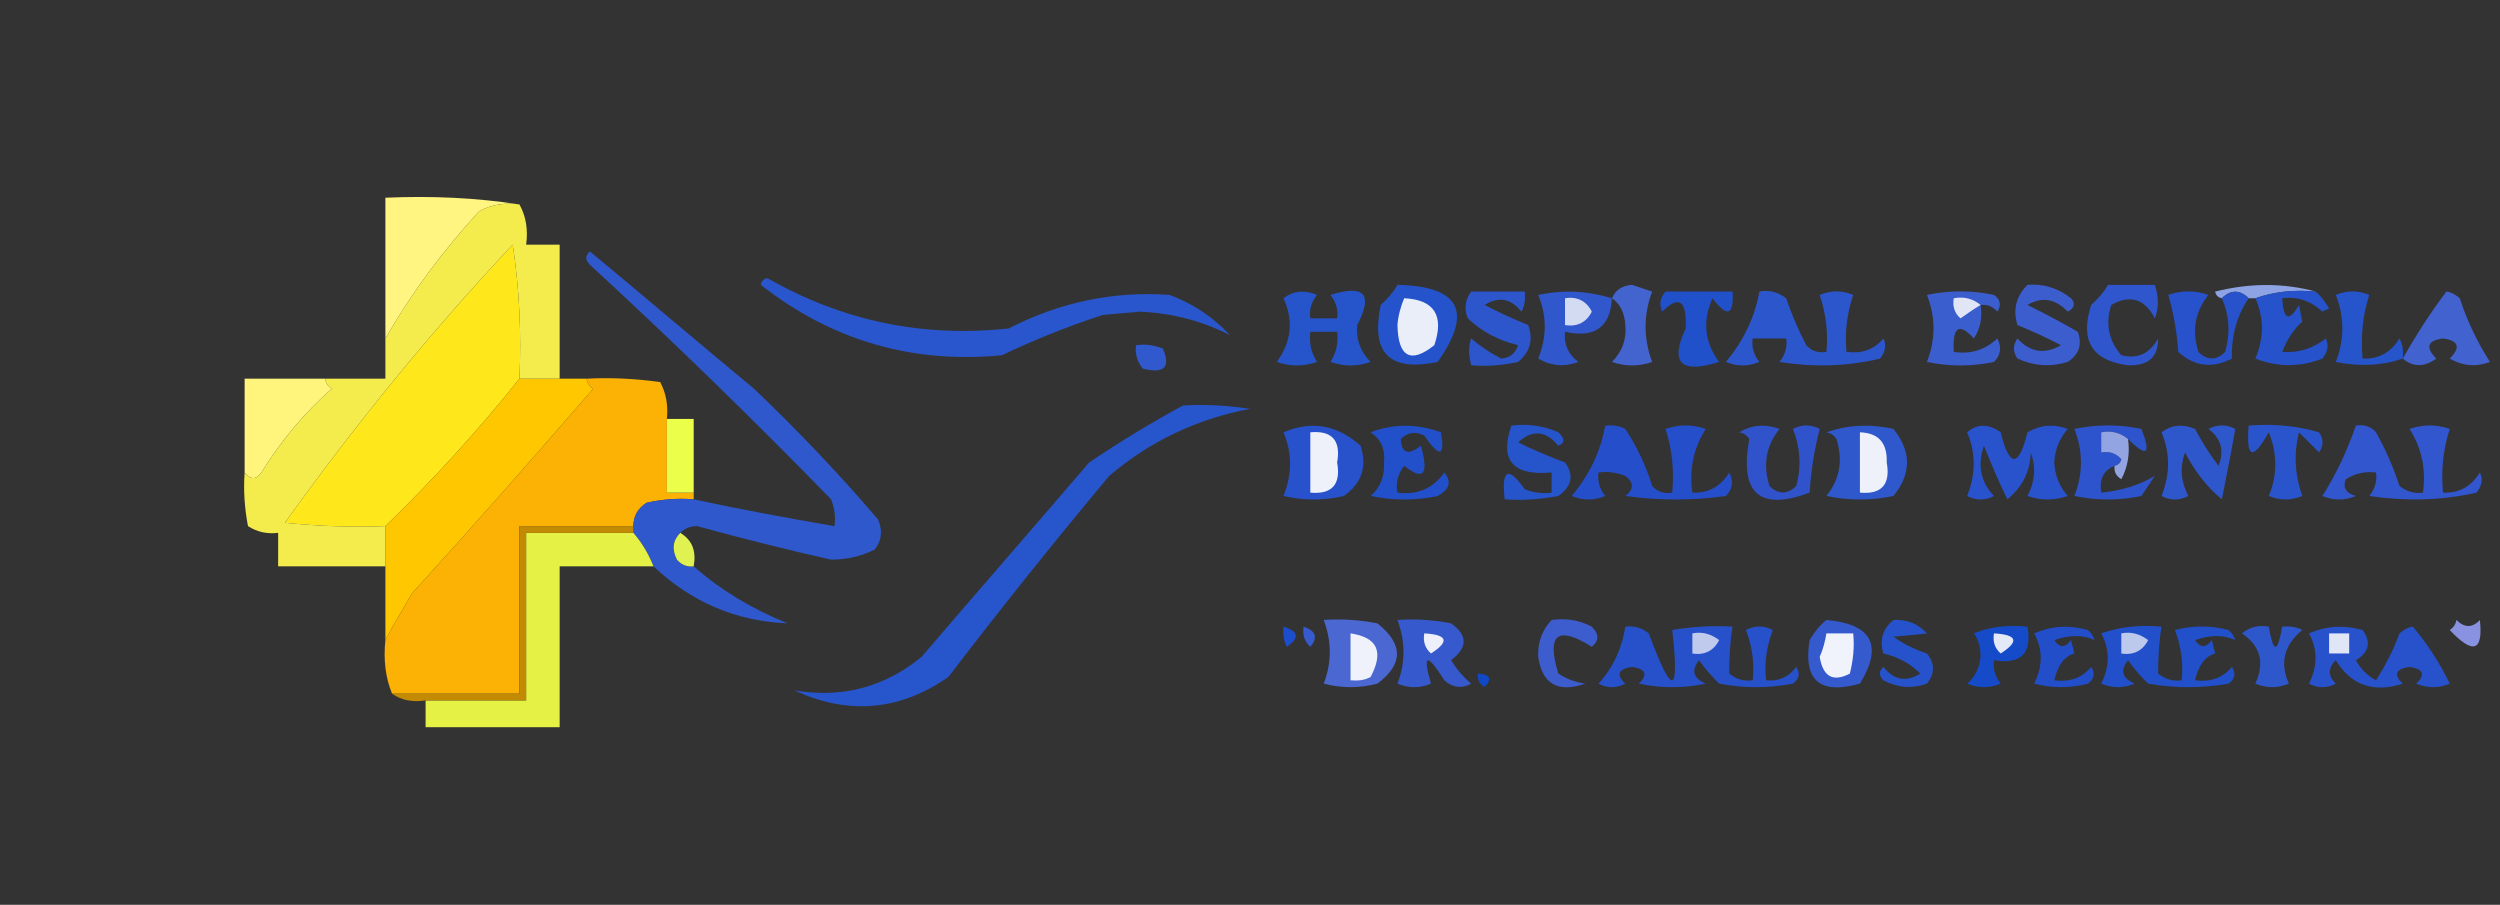 <?xml version="1.0" encoding="utf-8"?>
<!-- Generator: Adobe Illustrator 27.0.0, SVG Export Plug-In . SVG Version: 6.00 Build 0)  -->
<svg version="1.1" id="Capa_1" xmlns="http://www.w3.org/2000/svg" xmlns:xlink="http://www.w3.org/1999/xlink" x="0px" y="0px"
	 viewBox="0 0 373 135" style="enable-background:new 0 0 373 135;" xml:space="preserve">
<rect x="0" y="0" width="373" height="135" fill="#333333" stroke="none"/>
<style type="text/css">
	.st0{fill-rule:evenodd;clip-rule:evenodd;fill:#FFF580;}
	.st1{fill-rule:evenodd;clip-rule:evenodd;fill:#8DA3E3;}
	.st2{fill-rule:evenodd;clip-rule:evenodd;fill:#2050CA;}
	.st3{fill-rule:evenodd;clip-rule:evenodd;fill:#2653CB;}
	.st4{fill-rule:evenodd;clip-rule:evenodd;fill:#2554CB;}
	.st5{fill-rule:evenodd;clip-rule:evenodd;fill:#4363CF;}
	.st6{fill-rule:evenodd;clip-rule:evenodd;fill:#2752CB;}
	.st7{fill-rule:evenodd;clip-rule:evenodd;fill:#FEE71A;}
	.st8{fill-rule:evenodd;clip-rule:evenodd;fill:#2C56CC;}
	.st9{fill-rule:evenodd;clip-rule:evenodd;fill:#2F56CC;}
	.st10{fill-rule:evenodd;clip-rule:evenodd;fill:#2D56CC;}
	.st11{fill-rule:evenodd;clip-rule:evenodd;fill:#3157CC;}
	.st12{fill-rule:evenodd;clip-rule:evenodd;fill:#D3DBF2;}
	.st13{fill-rule:evenodd;clip-rule:evenodd;fill:#3B5DCE;}
	.st14{fill-rule:evenodd;clip-rule:evenodd;fill:#4262CF;}
	.st15{fill-rule:evenodd;clip-rule:evenodd;fill:#2956CC;}
	.st16{fill-rule:evenodd;clip-rule:evenodd;fill:#2453CB;}
	.st17{fill-rule:evenodd;clip-rule:evenodd;fill:#EAEEF9;}
	.st18{fill-rule:evenodd;clip-rule:evenodd;fill:#3A5ECE;}
	.st19{fill-rule:evenodd;clip-rule:evenodd;fill:#E1E6F6;}
	.st20{fill-rule:evenodd;clip-rule:evenodd;fill:#3059CD;}
	.st21{fill-rule:evenodd;clip-rule:evenodd;fill:#FFF57C;}
	.st22{fill-rule:evenodd;clip-rule:evenodd;fill:#FFC700;}
	.st23{fill-rule:evenodd;clip-rule:evenodd;fill:#FCB105;}
	.st24{fill-rule:evenodd;clip-rule:evenodd;fill:#F4EB4D;}
	.st25{fill-rule:evenodd;clip-rule:evenodd;fill:#EBFE49;}
	.st26{fill-rule:evenodd;clip-rule:evenodd;fill:#2F58CC;}
	.st27{fill-rule:evenodd;clip-rule:evenodd;fill:#2954CB;}
	.st28{fill-rule:evenodd;clip-rule:evenodd;fill:#EEF1FA;}
	.st29{fill-rule:evenodd;clip-rule:evenodd;fill:#2250CA;}
	.st30{fill-rule:evenodd;clip-rule:evenodd;fill:#EFF1FA;}
	.st31{fill-rule:evenodd;clip-rule:evenodd;fill:#3053CC;}
	.st32{fill-rule:evenodd;clip-rule:evenodd;fill:#2D54CC;}
	.st33{fill-rule:evenodd;clip-rule:evenodd;fill:#93A4E3;}
	.st34{fill-rule:evenodd;clip-rule:evenodd;fill:#3256CD;}
	.st35{fill-rule:evenodd;clip-rule:evenodd;fill:#2F57CC;}
	.st36{fill-rule:evenodd;clip-rule:evenodd;fill:#2654CB;}
	.st37{fill-rule:evenodd;clip-rule:evenodd;fill:#2853CC;}
	.st38{fill-rule:evenodd;clip-rule:evenodd;fill:#2E58CB;}
	.st39{fill-rule:evenodd;clip-rule:evenodd;fill:#2755CB;}
	.st40{fill-rule:evenodd;clip-rule:evenodd;fill:#254ECB;}
	.st41{fill-rule:evenodd;clip-rule:evenodd;fill:#DFF252;}
	.st42{fill-rule:evenodd;clip-rule:evenodd;fill:#E5F245;}
	.st43{fill-rule:evenodd;clip-rule:evenodd;fill:#1C4DCC;}
	.st44{fill-rule:evenodd;clip-rule:evenodd;fill:#385ACF;}
	.st45{fill-rule:evenodd;clip-rule:evenodd;fill:#4B67D2;}
	.st46{fill-rule:evenodd;clip-rule:evenodd;fill:#EFF2FA;}
	.st47{fill-rule:evenodd;clip-rule:evenodd;fill:#224ECA;}
	.st48{fill-rule:evenodd;clip-rule:evenodd;fill:#154BC9;}
	.st49{fill-rule:evenodd;clip-rule:evenodd;fill:#E3E9F7;}
	.st50{fill-rule:evenodd;clip-rule:evenodd;fill:#2150CA;}
	.st51{fill-rule:evenodd;clip-rule:evenodd;fill:#8892E0;}
	.st52{fill-rule:evenodd;clip-rule:evenodd;fill:#3D5DCE;}
	.st53{fill-rule:evenodd;clip-rule:evenodd;fill:#345ACE;}
	.st54{fill-rule:evenodd;clip-rule:evenodd;fill:#F0F3FB;}
	.st55{fill-rule:evenodd;clip-rule:evenodd;fill:#BDC8ED;}
	.st56{fill-rule:evenodd;clip-rule:evenodd;fill:#2751CB;}
	.st57{fill-rule:evenodd;clip-rule:evenodd;fill:#BFCAED;}
	.st58{fill-rule:evenodd;clip-rule:evenodd;fill:#E1E6F7;}
	.st59{fill-rule:evenodd;clip-rule:evenodd;fill:#365ACD;}
	.st60{fill-rule:evenodd;clip-rule:evenodd;fill:#EDF0FA;}
	.st61{fill-rule:evenodd;clip-rule:evenodd;fill:#1048C8;}
	.st62{fill-rule:evenodd;clip-rule:evenodd;fill:#C28B03;}
</style>
<g>
	<path class="st0" d="M77.5,30.5c-2.1-0.3-4.1,0-6,1c-5.4,5.9-10.1,12.2-14,19c0-7,0-14,0-21C64.4,29.2,71,29.5,77.5,30.5z"/>
</g>
<g>
	<path class="st1" d="M345.5,43.5c-3.2-0.3-6.2,0-9,1c-0.3,0-0.7,0-1,0c-1.3-1.3-2.7-1.3-4,0c-0.5-0.1-0.9-0.4-1-1
		C335.7,42.2,340.7,42.2,345.5,43.5z"/>
</g>
<g>
	<path class="st2" d="M248.5,43.5c3.3,0,6.7,0,10,0c0.2,3.6-0.8,3.9-3,1c-1.5,3.4-1.2,6.6,1,9.5c-5.7,1.8-7.4,0.2-5-5
		c0.2-4.2-1-5-3.5-2.5C247.5,45.4,247.7,44.4,248.5,43.5z"/>
</g>
<g>
	<path class="st3" d="M336.5,44.5c2.8-1,5.8-1.3,9-1c0.8,0.7,1.4,1.5,2,2.5c-0.3,0.2-0.7,0.3-1,0.5c-1.7-1.6-3.7-2.3-6-2
		c0.2,3.2,1,3.6,2.5,1c0.2,0.8,0.3,1.7,0.5,2.5c-1.2,1-2.2,2.5-3,4.5c2.4,0.2,4.6-0.5,6.5-2c0.5,1,0.3,2-0.5,3
		c-3.3,1.3-6.7,1.3-10,0C337.8,50.4,337.8,47.4,336.5,44.5z"/>
</g>
<g>
	<path class="st4" d="M358.5,53.5c-3.2,1.1-6.6,1.2-10,0.5c1.3-3.3,1.3-6.7,0-10c1.7-0.7,3.3-0.7,5,0c-1,3.1-1.3,6.2-1,9.5
		c2.4,0.1,4.2-0.9,5.5-3C358.5,51.4,358.6,52.4,358.5,53.5z"/>
</g>
<g>
	<path class="st4" d="M191.5,44.5c1.4-1.1,3.1-1.3,5-0.5c-0.8,1-1.2,2.2-1,3.5c1.3,0,2.7,0,4,0c0.2-1.3-0.2-2.5-1-3.5
		c5.1-1.6,6.4-0.1,4,4.5c-0.2,2.2,0.5,4,2,5.5c-2,0.7-4,0.7-6,0c0.9-1.4,1.2-2.9,1-4.5c-1.3,0-2.7,0-4,0c-0.2,1.6,0.1,3.1,1,4.5
		c-2,0.7-4,0.7-6,0C192.7,51,193,47.8,191.5,44.5z"/>
</g>
<g>
	<path class="st5" d="M240.5,44.5c0.5-1.2,1.5-1.9,3-2c1,0.3,2,0.7,3,1c-1.3,3.5-1.3,7,0,10.5c-2,0.7-4,0.7-6,0
		c1.5-1.5,2.2-3.3,2-5.5C242.4,46.7,241.7,45.3,240.5,44.5z"/>
</g>
<g>
	<path class="st6" d="M331.5,44.5c1.3-1.3,2.7-1.3,4,0c-1.7,2.5-2.6,5.5-2.5,9c-2.9,1.5-5.6,1.2-8-1c-0.2-2.9-0.7-5.8-1.5-8.5
		c2-0.7,4-0.7,6,0c-2,2.5-2.5,5.3-1.5,8.5c1.3,1.3,2.7,1.3,4,0C332.8,49.6,332.6,47,331.5,44.5z"/>
</g>
<g>
	<path class="st7" d="M77.5,56.5c-6.2,7.8-12.9,15.1-20,22c-5,0.2-10,0-15-0.5c10.4-14.5,21.7-28.4,34-41.5
		C77.5,43.1,77.8,49.8,77.5,56.5z"/>
</g>
<g>
	<path class="st8" d="M262.5,43.5c1.5-0.3,2.8,0.1,4,1c0.8,2.4,1.8,4.7,3,7c0.8,0.9,1.8,1.2,3,1c0.3-2.9-0.1-5.8-1-8.5
		c1.7-0.7,3.3-0.7,5,0c-0.9,2.7-1.3,5.6-1,8.5c2.2,0.3,4.1-0.3,5.5-2c0.5,1,0.3,2-0.5,3c-5,1.2-10,1.3-15,0.5c0.8-1,1.2-2.2,1-3.5
		c-1.7,0-3.3,0-5,0c-0.2,1.3,0.2,2.5,1,3.5c-1.7,0.7-3.3,0.7-5,0C260.1,50.9,261.8,47.4,262.5,43.5z"/>
</g>
<g>
	<path class="st9" d="M314.5,42.5c2.3,0,4.7,0,7,0c0.6,1.8,0.6,3.5,0,5c-1.5-2.9-3.7-3.6-6.5-2c-0.9,2.8-0.4,5.3,1.5,7.5
		c2.4,0.6,4.2-0.2,5.5-2.5c0,2.8-1.5,4.1-4.5,4c-5.4-0.7-7.2-3.7-5.5-9C313,44.6,313.9,43.6,314.5,42.5z"/>
</g>
<g>
	<path class="st10" d="M219.5,43.5c2.7,0,5.3,0,8,0c0.1,1.1,0,2.1-0.5,3c-1.6-2-3.4-2.3-5.5-1c2.1,1.1,4.3,2.1,6.5,3
		c0.8,2.2,0.3,4-1.5,5.5c-2.3,0.5-4.6,0.7-7,0.5c-0.4-1.6-0.4-2.9,0-4c1.4,1.2,2.9,2.2,4.5,3c1.3-0.1,2.1-0.8,2.5-2
		c-2.9-0.7-5.4-2-7.5-4C218.4,46.1,218.6,44.7,219.5,43.5z"/>
</g>
<g>
	<path class="st11" d="M240.5,44.5c-0.2,4.3-2.6,6-7,5c-0.2,1.9,0.5,3.4,2,4.5c-2.1,0.8-4.1,0.6-6-0.5c1.3-3.2,1.3-6.4,0-9.5
		C233.3,43.2,236.9,43.4,240.5,44.5z"/>
</g>
<g>
	<path class="st12" d="M233.5,44.5c1.8-0.3,3.2,0.4,4,2c-0.8,1.6-2.2,2.3-4,2C233.5,47.2,233.5,45.8,233.5,44.5z"/>
</g>
<g>
	<path class="st13" d="M302.5,42.5c2.4-0.2,4.6,0.5,6.5,2c0.7,0.8,0.5,1.5-0.5,2c-1.8-1.9-3.8-2.3-6-1c2.6,1.3,5.1,2.6,7.5,4
		c0.7,1.9,0.2,3.4-1.5,4.5c-2.6,0.8-5.1,0.6-7.5-0.5c-0.7-1-0.7-2,0-3c1.9,2.1,4.1,2.4,6.5,1c-2.1-1.1-4.3-2.1-6.5-3
		C300.3,46.2,300.8,44.2,302.5,42.5z"/>
</g>
<g>
	<path class="st14" d="M358.5,53.5c1.9-3.4,4.1-6.8,6.5-10c0.8,0.1,1.4,0.5,2,1c1.1,3.4,2.6,6.5,4.5,9.5c-2.1,0.8-4.1,0.6-6-0.5
		c1.7-1.7,1.3-2.7-1-3c-2.3,0.3-2.7,1.3-1,3C361.7,54.8,360,54.8,358.5,53.5z"/>
</g>
<g>
	<path class="st15" d="M113.5,42.5c0.1-0.5,0.4-0.9,1-1c11.2,6.4,23.2,8.9,36,7.5c7.6-3.9,15.6-5.6,24-5c3.5,1.3,6.5,3.3,9,6
		c-4.1-2.1-8.6-3.3-13.5-3.5c-1.8,0.2-3.7,0.3-5.5,0.5c-5.2,1.7-10.2,3.7-15,6C136.1,54.3,124.1,50.8,113.5,42.5z"/>
</g>
<g>
	<path class="st16" d="M208.5,42.5c9.3,0.2,11.3,4,6,11.5c-7.2,1.5-10-1.3-8.5-8.5C207,44.6,207.9,43.6,208.5,42.5z"/>
</g>
<g>
	<path class="st17" d="M209.5,44.5c4.5,0.2,6,2.6,4.5,7c-3.5,2.8-5.4,1.8-5.5-3C208.6,47.1,209,45.7,209.5,44.5z"/>
</g>
<g>
	<path class="st18" d="M295.5,45.5c0.3,1.8,0,3.5-1,5c-2.2-2.4-3.2-1.8-3,2c2.5,0.4,4.7-0.3,6.5-2c0.7,1.3,0.5,2.5-0.5,3.5
		c-3.3,0.7-6.7,0.7-10,0c1.3-3.3,1.3-6.7,0-10c3.3-0.7,6.7-0.7,10,0c1,0.7,1.1,1.6,0.5,2.5C297.3,45.7,296.5,45.4,295.5,45.5z"/>
</g>
<g>
	<path class="st19" d="M295.5,45.5c-1,0.6-2,1.3-3,2c-0.9-0.8-1.2-1.8-1-3C293.1,44.2,294.4,44.6,295.5,45.5z"/>
</g>
<g>
	<path class="st20" d="M169.5,51.5c1.4-0.2,2.7,0,4,0.5c1.2,2.8,0.2,3.8-3,3C169.7,54,169.3,52.8,169.5,51.5z"/>
</g>
<g>
	<path class="st21" d="M48.5,56.5c0.1,0.6,0.4,1.1,1,1.5c-4.1,3.6-7.6,7.8-10.5,12.5c-0.8,1.1-1.6,1.1-2.5,0c0-4.7,0-9.3,0-14
		C40.5,56.5,44.5,56.5,48.5,56.5z"/>
</g>
<g>
	<path class="st22" d="M77.5,56.5c2,0,4,0,6,0c1.3,0,2.7,0,4,0c0.1,0.6,0.4,1.1,1,1.5c-8.9,10.3-17.9,20.5-27,30.5
		c-1.4,2.4-2.8,4.7-4,7c0-3.7,0-7.3,0-11c0-2,0-4,0-6C64.6,71.6,71.3,64.3,77.5,56.5z"/>
</g>
<g>
	<path class="st23" d="M87.5,56.5c3.7-0.2,7.3,0,11,0.5c0.9,1.7,1.2,3.5,1,5.5c0,3.7,0,7.3,0,11c1.3,0,2.7,0,4,0c0,0.3,0,0.7,0,1
		c-2.4-0.2-4.7,0-7,0.5c-1.3,0.8-2,2-2,3.5c-5.7,0-11.3,0-17,0c0,8.3,0,16.7,0,25c-6.3,0-12.7,0-19,0c-1-2.4-1.3-5.1-1-8
		c1.2-2.3,2.6-4.6,4-7c9.1-10,18.1-20.2,27-30.5C87.9,57.6,87.6,57.1,87.5,56.5z"/>
</g>
<g>
	<path class="st24" d="M77.5,30.5c1,1.8,1.3,3.8,1,6c1.7,0,3.3,0,5,0c0,6.7,0,13.3,0,20c-2,0-4,0-6,0c0.3-6.7,0-13.4-1-20
		c-12.3,13.1-23.6,27-34,41.5c5,0.5,10,0.7,15,0.5c0,2,0,4,0,6c-5.3,0-10.7,0-16,0c0-1.7,0-3.3,0-5c-1.6,0.2-3.1-0.1-4.5-1
		c-0.5-2.6-0.7-5.3-0.5-8c0.9,1.1,1.7,1.1,2.5,0c2.9-4.7,6.4-8.9,10.5-12.5c-0.6-0.4-0.9-0.9-1-1.5c3,0,6,0,9,0c0-2,0-4,0-6
		c3.9-6.8,8.6-13.1,14-19C73.4,30.5,75.4,30.2,77.5,30.5z"/>
</g>
<g>
	<path class="st25" d="M99.5,62.5c1.3,0,2.7,0,4,0c0,3.7,0,7.3,0,11c-1.3,0-2.7,0-4,0C99.5,69.8,99.5,66.2,99.5,62.5z"/>
</g>
<g>
	<path class="st6" d="M191.5,64.5c4.2-1.8,8-1.1,11.5,2c1,3.1,0.2,5.6-2.5,7.5c-3,0.7-6,0.7-9,0C192.8,70.7,192.8,67.6,191.5,64.5z"
		/>
</g>
<g>
	<path class="st26" d="M272.5,64.5c3.1-1.1,6.5-1.3,10-0.5c2.7,3.3,2.7,6.7,0,10c-3.3,0.7-6.7,0.7-10,0c2-2.5,2.5-5.3,1.5-8.5
		C273.6,64.9,273.1,64.6,272.5,64.5z"/>
</g>
<g>
	<path class="st27" d="M335.5,63.5c3.6-0.3,7.1,0,10.5,1c0.7,1,0.7,2,0,3c-1-1-2-2-3-3c-0.8,3.3-0.6,6.4,0.5,9.5
		c-1.7,0.7-3.3,0.7-5,0c1.3-3.1,1.3-6.3,0-9.5C336.1,68.8,335.1,68.4,335.5,63.5z"/>
</g>
<g>
	<path class="st28" d="M195.5,64.5c3.2-0.3,4.6,1.2,4,4.5c0.6,3.3-0.8,4.8-4,4.5C195.5,70.5,195.5,67.5,195.5,64.5z"/>
</g>
<g>
	<path class="st29" d="M204.5,64.5c3.4-1.3,6.9-1.3,10.5,0c0.6,3.7-0.2,3.8-2.5,0.5c-1.3-0.7-2.5-0.5-3.5,0.5c0.1,2.1,1.1,2.5,3,1
		c1.2,4.3,0.4,5.3-2.5,3c-0.9,1.2-1.3,2.5-1,4c2.9,0.4,5.3-0.6,7-3c1.1,1.4,0.8,2.5-1,3.5c-3.3,0.7-6.7,0.7-10,0c1.5-1.3,2.1-3,2-5
		C206.7,67,206,65.5,204.5,64.5z"/>
</g>
<g>
	<path class="st30" d="M277.5,64.5c2.8,0.1,4.1,1.6,4,4.5c0.6,3.3-0.8,4.8-4,4.5C277.5,70.5,277.5,67.5,277.5,64.5z"/>
</g>
<g>
	<path class="st31" d="M259.5,64.5c1.8-1.1,3.8-1.3,6-0.5c-2,2.5-2.5,5.3-1.5,8.5c1.3,1.3,2.7,1.3,4,0c0.8-2.9,0.6-5.8-0.5-8.5
		c1.3-0.7,2.7-0.7,4,0c-0.8,3.1-1.3,6.2-1.5,9.5c-7.5,2.8-10.5,0.1-9-8C260.6,64.9,260.1,64.6,259.5,64.5z"/>
</g>
<g>
	<path class="st32" d="M317.5,65.5c-1.1-0.9-2.4-1.3-4-1c0,1,0,2,0,3c1.2-0.2,2.2,0.1,3,1c-0.1,0.6-0.5,0.9-1,1c-1.7,0.7-2.3,2-2,4
		c3-0.3,5.7-1.1,8-2.5c-0.7,1-1.3,2-2,3c-3.3,0.7-6.7,0.7-10,0c1.3-3.3,1.3-6.7,0-10c3.3-0.7,6.7-0.7,10,0
		C321,67.8,320.3,68.3,317.5,65.5z"/>
</g>
<g>
	<path class="st33" d="M317.5,65.5c0.3,2.1,0,4.1-1,6c-0.8-0.5-1.1-1.1-1-2c0.5-0.1,0.9-0.4,1-1c-0.8-0.9-1.8-1.2-3-1c0-1,0-2,0-3
		C315.1,64.2,316.4,64.6,317.5,65.5z"/>
</g>
<g>
	<path class="st34" d="M351.5,63.5c1.2-0.2,2.2,0.1,3,1c1.4,2.5,2.6,5.2,3.5,8c1,0.8,2.2,1.2,3.5,1c0.5-3.5-0.2-6.7-2-9.5
		c2-0.7,4-0.7,6,0c-1,3.1-1.3,6.2-1,9.5c2.4,0.1,4.2-0.9,5.5-3c0.5,1,0.3,2-0.5,3c-5.3,1.2-10.6,1.3-16,0.5c0.8-1,1.2-2.2,1-3.5
		c-1.6-0.2-3.1,0.1-4.5,1c-0.5,1.2,0,2.1,1.5,2.5c-1.7,0.7-3.3,0.7-5,0C348.6,70.7,350.2,67.2,351.5,63.5z"/>
</g>
<g>
	<path class="st35" d="M322.5,64.5c1.4-1.1,3.1-1.3,5-0.5c1,1.9,2.2,3.8,3.5,5.5c0.9-2.2,0.4-4.1-1.5-5.5c1.3-0.7,2.7-0.7,4,0
		c-0.6,3.5-1.3,7-2,10.5c-2.3-1.9-4.1-4.3-5.5-7c-0.8,2.3-0.6,4.4,0.5,6.5c-1.3,0.7-2.7,0.7-4,0C323.8,70.7,323.8,67.6,322.5,64.5z"
		/>
</g>
<g>
	<path class="st36" d="M225.5,63.5c2.4-0.3,4.8,0,7,1c1,0.9,1,1.6,0,2c-1.9-2.3-3.9-2.4-6-0.5c2.2,1.1,4.6,2.1,7,3
		c1.4,1.9,1,3.6-1,5c-2.6,0.5-5.3,0.7-8,0.5c-0.5-4.5,0.5-5,3-1.5c1.3,0.5,2.6,0.7,4,0.5c0-1,0-2,0-3
		C225.7,71,223.7,68.7,225.5,63.5z"/>
</g>
<g>
	<path class="st37" d="M293.5,64.5c1.5-1.3,3.2-1.3,5,0c1.3,5.3,2.7,5.3,4,0c1.9-1.1,3.9-1.3,6-0.5c-1.2,1.4-1.9,3-2,5
		c0.1,2,0.8,3.6,2,5c-2,0.7-4,0.7-6,0c1.1-2.1,1.3-4.2,0.5-6.5c-0.1,2.9-1.3,5.2-3.5,7c-1.3-2.6-2.4-5.3-3.5-8
		c-1,2.9-0.5,5.4,1.5,7.5c-1.3,0.7-2.7,0.7-4,0C294.8,70.7,294.8,67.6,293.5,64.5z"/>
</g>
<g>
	<path class="st38" d="M101.5,79.5c-1.1,1.1-1.3,2.4-0.5,4c0.7,0.8,1.5,1.1,2.5,1c4.1,3.6,8.8,6.4,14,8.5c-7.7-0.3-14.4-3.2-20-8.5
		c-0.7-1.8-1.7-3.5-3-5c0-0.3,0-0.7,0-1c0-1.5,0.7-2.7,2-3.5c2.3-0.5,4.6-0.7,7-0.5c7,1.5,14,2.8,21,4c0.2-1.4,0-2.7-0.5-4
		c-11.7-12-23.7-23.7-36-35c-0.7-0.7-0.7-1.3,0-2c8.2,6.8,16.3,13.7,24.5,20.5c6.5,6.2,12.7,12.7,18.5,19.5c0.7,1.6,0.6,3.1-0.5,4.5
		c-2,1-4.2,1.5-6.5,1.5c-6.7-1.5-13.4-3.2-20-5C102.9,78.5,102.1,78.9,101.5,79.5z"/>
</g>
<g>
	<path class="st39" d="M176.5,60.5c3.4-0.2,6.7,0,10,0.5c-7.9,1.5-14.9,4.8-21,10c-8.2,9.8-16.2,19.8-24,30c-7.3,5.1-15,5.7-23,2
		c7,1.2,13.4-0.4,19-5c8.3-9.7,16.7-19.3,25-29C167.1,65.9,171.7,63.1,176.5,60.5z"/>
</g>
<g>
	<path class="st40" d="M239.5,63.5c1.1-0.1,2.1,0,3,0.5c1.7,2.6,3.1,5.5,4,8.5c0.8,0.9,1.8,1.2,3,1c0.3-3.3,0-6.4-1-9.5
		c2-0.7,4-0.7,6,0c-1.8,2.8-2.5,6-2,9.5c2.4,0.1,4.2-0.9,5.5-3c0.7,1.3,0.5,2.5-0.5,3.5c-5,0.7-10,0.7-15,0c1.3-1,1.3-2,0-3
		c-1.3-0.5-2.6-0.7-4-0.5c-0.2,1.3,0.2,2.5,1,3.5c-1.7,0.7-3.3,0.7-5,0C237.1,70.9,238.8,67.4,239.5,63.5z"/>
</g>
<g>
	<path class="st41" d="M101.5,79.5c1.8,1.1,2.4,2.7,2,5c-1,0.1-1.8-0.2-2.5-1C100.2,81.9,100.4,80.6,101.5,79.5z"/>
</g>
<g>
	<path class="st42" d="M94.5,79.5c1.3,1.5,2.3,3.2,3,5c-4.7,0-9.3,0-14,0c0,8,0,16,0,24c-6.7,0-13.3,0-20,0c0-1.3,0-2.7,0-4
		c5,0,10,0,15,0c0-8.3,0-16.7,0-25C83.8,79.5,89.2,79.5,94.5,79.5z"/>
</g>
<g>
	<path class="st43" d="M191.5,93.5c2.3,0.7,2.4,1.7,0.5,3C191.5,95.6,191.4,94.6,191.5,93.5z"/>
</g>
<g>
	<path class="st44" d="M194.5,93.5c1.8,0.6,2.2,1.6,1,3C194.6,95.7,194.3,94.7,194.5,93.5z"/>
</g>
<g>
	<path class="st45" d="M197.5,92.5c2.7-0.2,5.4,0,8,0.5c3.9,3.1,3.9,6.1,0,9c-2.7,0.7-5.3,0.7-8,0C198.7,98.9,198.7,95.7,197.5,92.5
		z"/>
</g>
<g>
	<path class="st46" d="M201.5,94.5c4,0.6,5,2.7,3,6.5c-0.9,0.5-1.9,0.6-3,0.5C201.5,99.2,201.5,96.8,201.5,94.5z"/>
</g>
<g>
	<path class="st47" d="M303.5,94.5c2.5-1.1,5.1-1.3,8-0.5c0.5,0.4,0.8,0.9,1,1.5c-1.7-0.8-3.7-0.8-6,0c0.8,1.2,1.6,1.2,2.5,0
		c0.2,0.7,0.3,1.3,0.5,2c-1.5,0.4-2.5,1.8-3,4c2.2,0.3,4.1-0.3,5.5-2c0.6,0.9,0.5,1.8-0.5,2.5c-2.7,0.7-5.3,0.7-8,0
		C304.8,99.4,304.8,96.9,303.5,94.5z"/>
</g>
<g>
	<path class="st48" d="M294.5,94.5c2.4-1,5.1-1.3,8-1c0.7,4-1,5.7-5,5c-0.2,1.3,0.2,2.5,1,3.5c-1.7,0.7-3.3,0.7-5,0
		c1.2-1,1.8-2.3,2-4C295.5,96.6,295.2,95.4,294.5,94.5z"/>
</g>
<g>
	<path class="st49" d="M297.5,94.5c3.5,0.2,3.8,1.2,1,3C297.6,96.7,297.3,95.7,297.5,94.5z"/>
</g>
<g>
	<path class="st50" d="M313.5,94.5c2.8-1,5.8-1.3,9-1c-0.4,2.4-0.5,4.7-0.5,7c1,0.8,2.2,1.2,3.5,1c0.3-2.6-0.1-5.1-1-7.5
		c2.7-0.7,5.3-0.7,8,0c0.5,0.4,0.8,0.9,1,1.5c-1.7-0.8-3.7-0.8-6,0c0.8,1.2,1.6,1.2,2.5,0c0.2,0.7,0.3,1.3,0.5,2
		c-1.5,0.4-2.5,1.8-3,4c2.2,0.3,4.1-0.3,5.5-2c0.6,0.9,0.5,1.8-0.5,2.5c-4,0.7-8,0.7-12,0c-1.1-1.1-2.1-2.2-3-3.5
		c-1.2,1.5-0.9,2.7,1,3.5c-1.7,0.7-3.3,0.7-5,0C314.8,99.4,314.8,96.9,313.5,94.5z"/>
</g>
<g>
	<path class="st51" d="M366.5,92.5c1.2,1.2,2.4,1.2,3.5,0c0.5,4.7-1,5.2-4.5,1.5C366.1,93.6,366.4,93.1,366.5,92.5z"/>
</g>
<g>
	<path class="st52" d="M231.5,92.5c2.1-0.3,4.1,0,6,1c1.1,1.1,1.1,2.1,0,3c-5.1-3.2-6.8-1.9-5,4c1.2,0.8,2.6,1.3,4,1.5
		c-4,1.4-6.4,0.1-7-4C229.4,95.8,230.1,94,231.5,92.5z"/>
</g>
<g>
	<path class="st53" d="M272.5,92.5c6.8,0.6,8.5,3.8,5,9.5c-6,1.7-8.5-0.5-7.5-6.5C270.7,94.3,271.5,93.3,272.5,92.5z"/>
</g>
<g>
	<path class="st54" d="M272.5,94.5c1.3,0,2.7,0,4,0c0.2,2,0,4-0.5,6c-2.5,1.3-4,0.5-4.5-2.5C272,96.9,272.3,95.7,272.5,94.5z"/>
</g>
<g>
	<path class="st55" d="M316.5,94.5c1.5-0.3,2.8,0.1,4,1c-0.8,1.6-2.2,2.3-4,2C316.5,96.5,316.5,95.5,316.5,94.5z"/>
</g>
<g>
	<path class="st56" d="M242.5,93.5c1.3-0.2,2.5,0.2,3.5,1c3.5,9.5,4.6,9.3,3.5-0.5c3-0.5,6-0.7,9-0.5c-0.4,2.4-0.5,4.7-0.5,7
		c1,0.8,2.2,1.2,3.5,1c0.3-2.6-0.1-5.1-1-7.5c1.3-0.7,2.7-0.7,4,0c-0.9,2.4-1.3,4.9-1,7.5c1.9,0.2,3.4-0.5,4.5-2
		c0.6,0.9,0.5,1.8-0.5,2.5c-3.7,0.7-7.3,0.7-11,0c-1.1-1.1-2.1-2.2-3-3.5c-1.2,1.5-0.9,2.7,1,3.5c-3.3,0.7-6.7,0.7-10,0
		c1.4-1.3,1.1-2.2-1-2.5c-2.1,0.3-2.4,1.2-1,2.5c-1.3,0.7-2.7,0.7-4,0C240.7,99.6,242,96.7,242.5,93.5z"/>
</g>
<g>
	<path class="st57" d="M252.5,94.5c1.5-0.3,2.8,0.1,4,1c-0.8,1.6-2.2,2.3-4,2C252.5,96.5,252.5,95.5,252.5,94.5z"/>
</g>
<g>
	<path class="st3" d="M282.5,92.5c2-0.1,3.6,0.5,5,2c-1.4,0.2-3.1,0.3-5,0.5c1.5,1.1,3.2,1.9,5,2.5c1.2,1.5,1.2,3,0,4.5
		c-2.3,0.8-4.4,0.6-6.5-0.5c-0.7-0.7-0.7-1.3,0-2c1.6,2,3.4,2.3,5.5,1c-1.5-1.5-3.3-2.5-5.5-3C280.4,95.5,280.9,93.8,282.5,92.5z"/>
</g>
<g>
	<path class="st6" d="M344.5,94.5c2.5-1.1,5.1-1.3,8-0.5c1.3,1.8,1,3.3-1,4.5c0.7,1.3,1.7,2.3,3,3c1.4-2.2,2.6-4.5,3.5-7
		c0.6-0.5,1.2-0.9,2-1c2.2,2.6,4,5.4,5.5,8.5c-1.7,0.7-3.3,0.7-5,0c1.4-1.3,1.1-2.2-1-2.5c-2.1,0.3-2.4,1.2-1,2.5
		c-4.3,1.4-7.7,0.3-10-3.5c-1.2,1.2-1.2,2.3,0,3.5c-1.3,0.7-2.7,0.7-4,0C345.8,99.4,345.8,96.9,344.5,94.5z"/>
</g>
<g>
	<path class="st58" d="M347.5,94.5c1,0,2,0,3,0c0,1,0,2,0,3c-1,0-2,0-3,0C347.5,96.5,347.5,95.5,347.5,94.5z"/>
</g>
<g>
	<path class="st59" d="M208.5,92.5c2.7-0.2,5.4,0,8,0.5c2.5,1.8,2.5,3.6,0,5.5c0.8,1.3,1.8,2.5,3,3.5c-1.4,0.8-2.8,0.6-4-0.5
		c-2.6-4.1-3.3-4-2,0.5c-1.7,0.7-3.3,0.7-5,0C209.7,98.9,209.7,95.7,208.5,92.5z"/>
</g>
<g>
	<path class="st60" d="M212.5,94.5c3.5,0.2,3.8,1.2,1,3C212.6,96.7,212.3,95.7,212.5,94.5z"/>
</g>
<g>
	<path class="st35" d="M334.5,94.5c1.1-0.9,2.4-1.3,4-1c0.7,4,1.3,4,2,0c1.1-0.1,2.1,0,3,0.5c-2.7,2.2-3.4,4.9-2,8
		c-1.7,0.7-3.3,0.7-5,0C337.9,98.9,337.3,96.4,334.5,94.5z"/>
</g>
<g>
	<path class="st61" d="M220.5,100.5c1.8,0.1,2.2,0.8,1,2C220.7,102,220.4,101.4,220.5,100.5z"/>
</g>
<g>
	<path class="st62" d="M94.5,78.5c0,0.3,0,0.7,0,1c-5.3,0-10.7,0-16,0c0,8.3,0,16.7,0,25c-5,0-10,0-15,0c-1.9,0.3-3.6,0-5-1
		c6.3,0,12.7,0,19,0c0-8.3,0-16.7,0-25C83.2,78.5,88.8,78.5,94.5,78.5z"/>
</g>
</svg>
